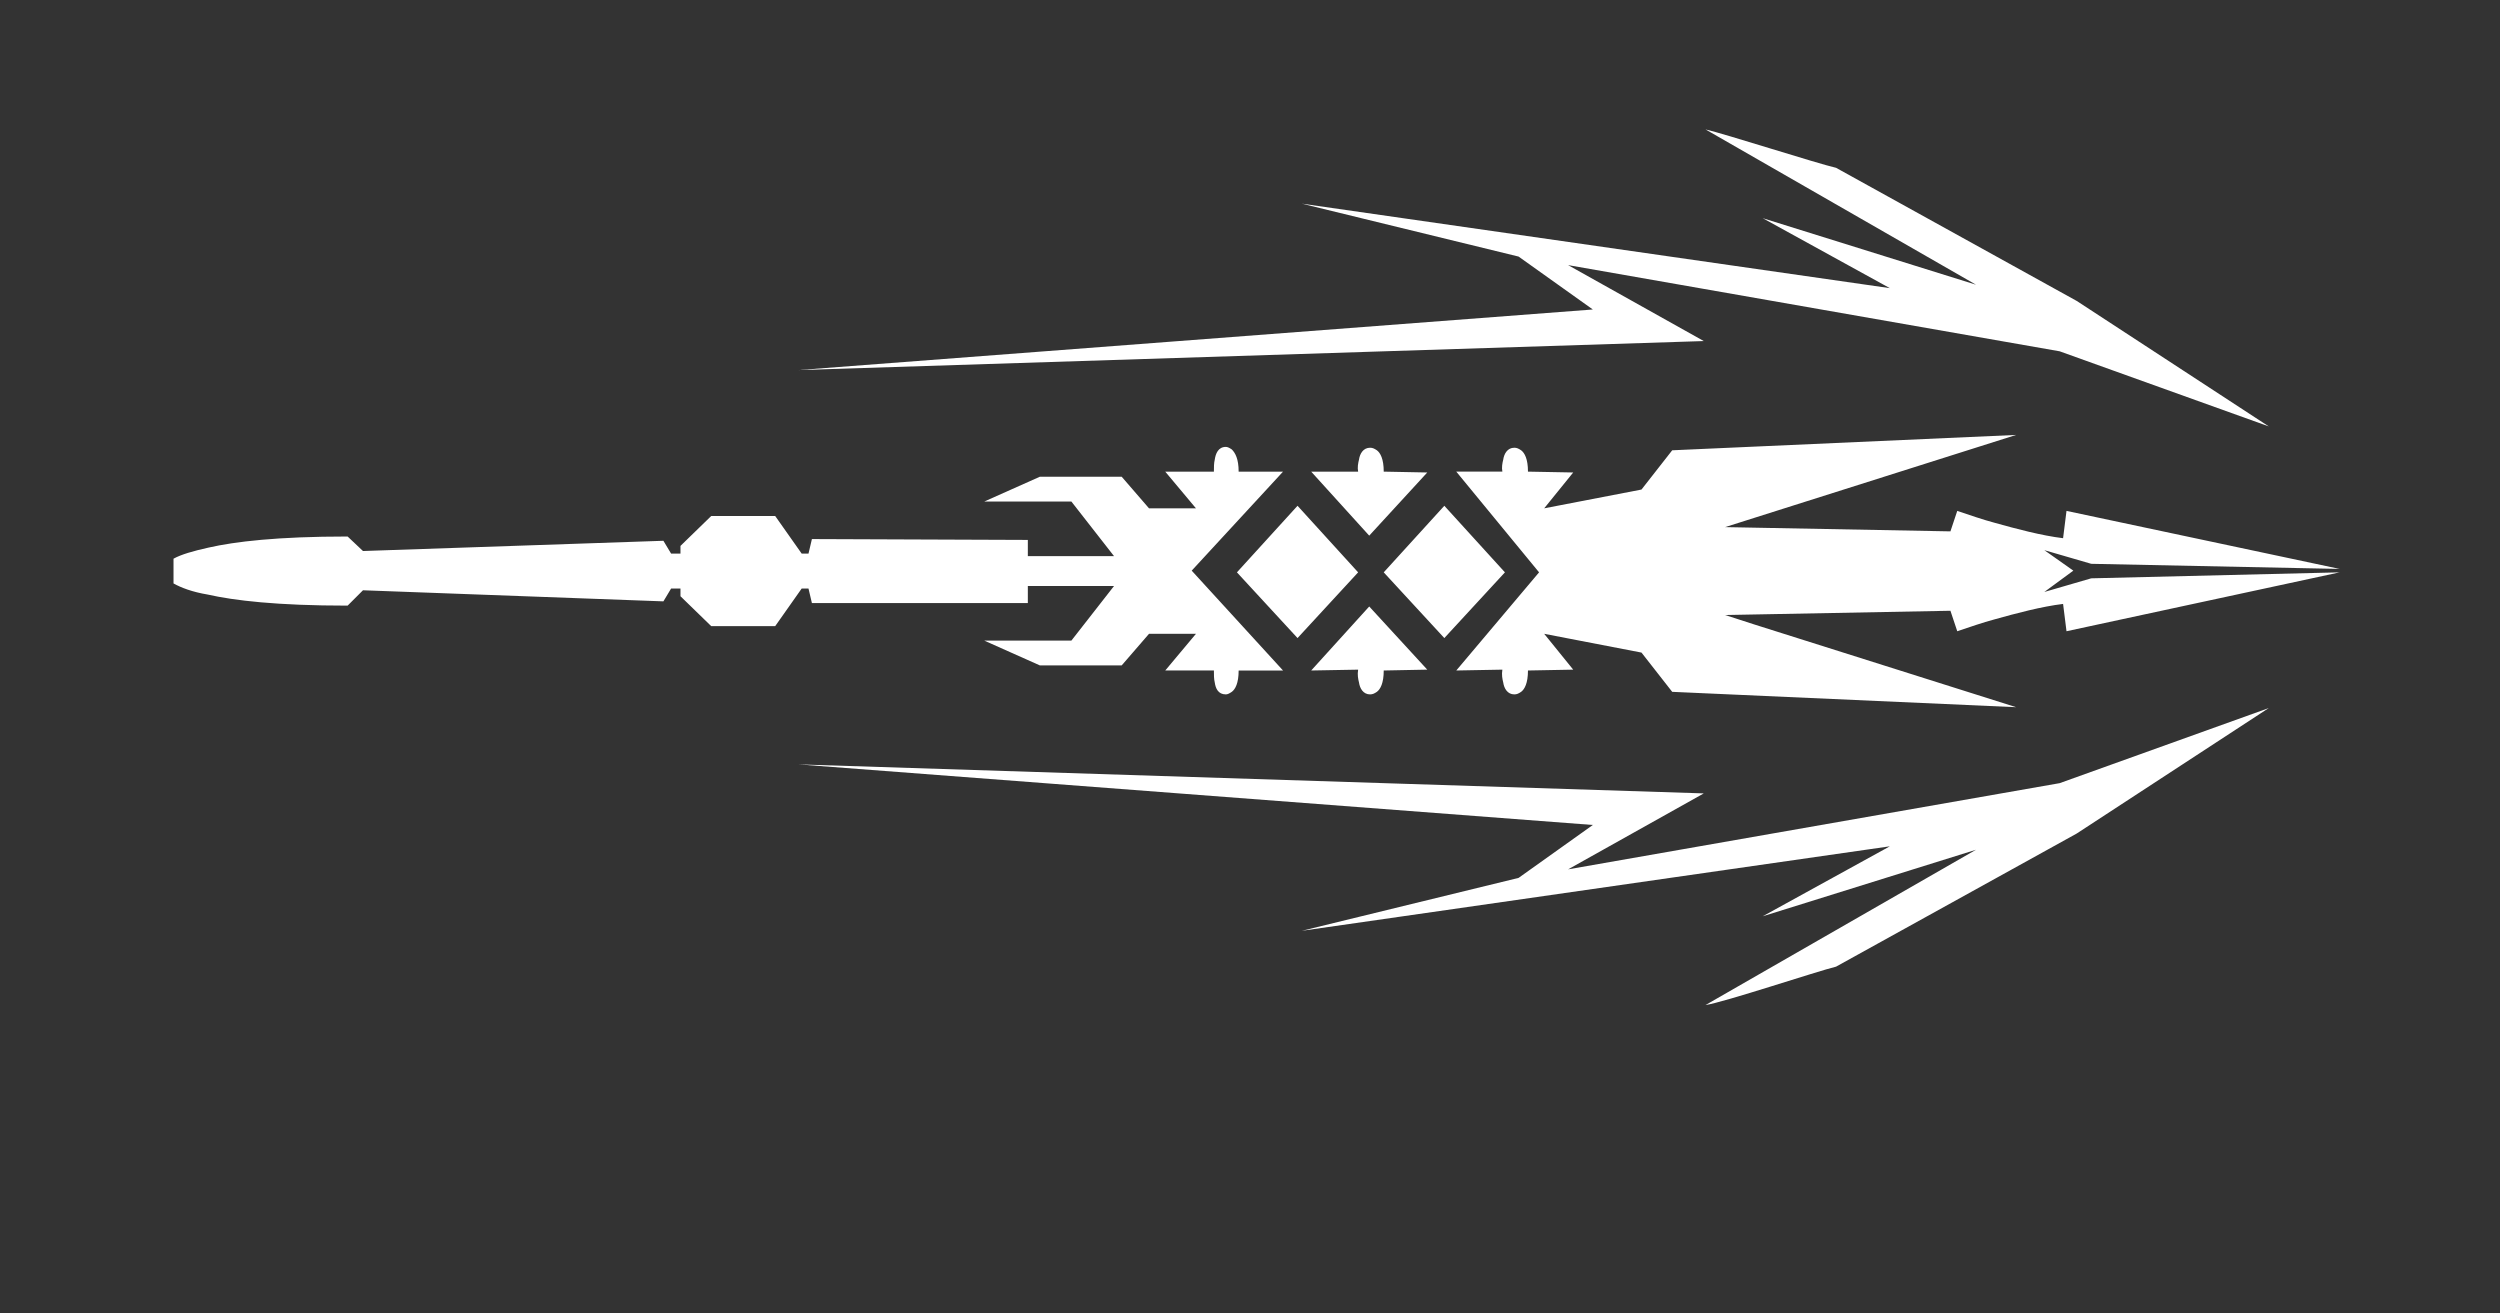 <?xml version="1.0" standalone="no"?>
<!DOCTYPE svg PUBLIC "-//W3C//DTD SVG 1.1//EN" "http://www.w3.org/Graphics/SVG/1.1/DTD/svg11.dtd" >
<svg xmlns="http://www.w3.org/2000/svg" xmlns:xlink="http://www.w3.org/1999/xlink" version="1.1" viewBox="-10 0 1904 1000">
  <rect x="-10" y="0" width="1904" height="1000" fill="#333333" stroke="none"/>
  <g transform="matrix(1 0 0 -1 0 800)">
   <path fill="#ffffff"
d="M1184.25 137.9l374.4 65.649l159.25 57.2l-146.25 -95.55l-183.301 -101.4c-13.649 -3.25 -85.8 -27.3 -99.449 -29.25l206.05 118.3l-162.5 -50.699l96.85 53.3l-447.85 -64.351l165.1 40.301l56.55 40.3l-605.149 46.149l689.649 -22.1
zM1287.6 540.25l-689.649 -22.1l605.149 46.149l-56.55 40.3l-165.1 40.301l447.85 -64.351l-96.85 53.3l162.5 -50.699l-206.05 118.3c14.3 -3.25 85.149 -26 99.449 -29.25l183.301 -101.4l146.25 -95.55l-159.25 57.2l-374.4 65.649z
M605.75 351.75h-5.2l-20.149 -28.6h-48.75l-23.4 22.75v5.85h-7.15l-5.85 -9.75l-228.8 8.45l-11.7 -11.7c-53.95 0 -86.45 3.9 -106.6 8.45c-11.7 1.95 -20.15 5.2 -26 8.45v9.75v9.1
c5.85 3.25 14.949 5.85 26.649 8.45c20.15 4.55 52 8.45 105.95 8.45l11.7 -11.051l228.8 7.801l5.85 -9.75h7.15v5.85l23.4 22.75h48.75l20.149 -28.6h5.2l2.6 11.05l164.45 -0.65v-12.35h65.65l-32.5 41.6
h-66.3l42.25 18.851h62.399l20.8 -24.051h35.75l-23.399 27.95h37.05c0 3.25 0 6.5 0.65 9.101c0.649 4.55 2.6 9.75 8.449 9.75c1.301 0 2.601 -0.65 4.551 -1.95c2.6 -2.601 5.199 -7.15 5.199 -16.9h33.801
l-69.551 -75.399l69.551 -76.051h-33.801c0 -9.75 -2.6 -14.3 -5.199 -16.25c-1.95 -1.3 -3.25 -1.949 -4.551 -1.949c-5.85 0 -7.8 4.55 -8.449 9.1c-0.65 2.6 -0.65 5.85 -0.65 9.1h-37.05
l23.399 27.95h-35.75l-20.8 -24.05h-62.399l-42.25 18.85h66.3l32.5 41.601h-65.65v-13h-164.45zM1032.8 392.05l-44.2 48.75h35.75c-0.649 3.25 0 6.5 0.65 9.101c0.65 4.55 3.25 9.1 8.45 9.1
c1.95 0 3.25 -0.65 5.2 -1.95c2.6 -1.95 5.199 -6.5 5.199 -16.25l33.15 -0.649zM1033.45 271.15c-5.2 0 -7.8 4.55 -8.45 9.1c-0.65 2.6 -1.3 5.85 -0.65 9.75l-35.75 -0.65l44.2 48.75
l44.2 -48.1l-33.15 -0.65c0 -9.75 -2.6 -14.3 -5.199 -16.25c-1.95 -1.3 -3.25 -1.949 -5.2 -1.949zM932.05 364.1l46.15 50.7l46.149 -50.7l-46.149 -50.05zM1136.15 364.1l-46.15 -50.05l-46.15 50.05
l46.15 50.7zM1582.7 370.6l-35.75 10.4l22.1 -15.6l-22.1 -16.25l35.75 10.399l189.149 4.55l-208 -44.85l-2.6 20.8c-16.25 -1.95 -35.75 -7.149 -52 -11.7c-9.75 -2.6 -18.85 -5.85 -28.6 -9.1l-5.2 15.6
l-171.601 -3.25l22.101 -7.149l199.55 -63.05l-261.95 11.699l-23.399 29.9l-74.101 14.3l22.101 -27.3l-34.45 -0.65c0 -9.75 -2.601 -14.3 -5.2 -16.25c-1.95 -1.3 -3.25 -1.949 -5.2 -1.949
c-5.2 0 -7.8 4.55 -8.45 9.1c-0.649 2.6 -1.3 5.85 -0.649 9.75l-35.101 -0.65l63.051 74.75l-63.051 76.7h35.101c-0.65 3.25 0 6.5 0.649 9.101c0.65 4.55 3.25 9.1 8.45 9.1
c1.95 0 3.25 -0.65 5.2 -1.95c2.6 -1.95 5.2 -6.5 5.2 -16.25l34.45 -0.649l-22.101 -27.301l74.101 14.301l23.399 29.899l261.95 11.7l-221.65 -70.2h0.65h-1.3l172.25 -3.25l5.2 15.601
c9.75 -3.25 18.85 -6.5 28.6 -9.101c16.25 -4.55 35.75 -9.75 52 -11.7l2.6 20.801l208 -44.2z" />
  </g>

</svg>

